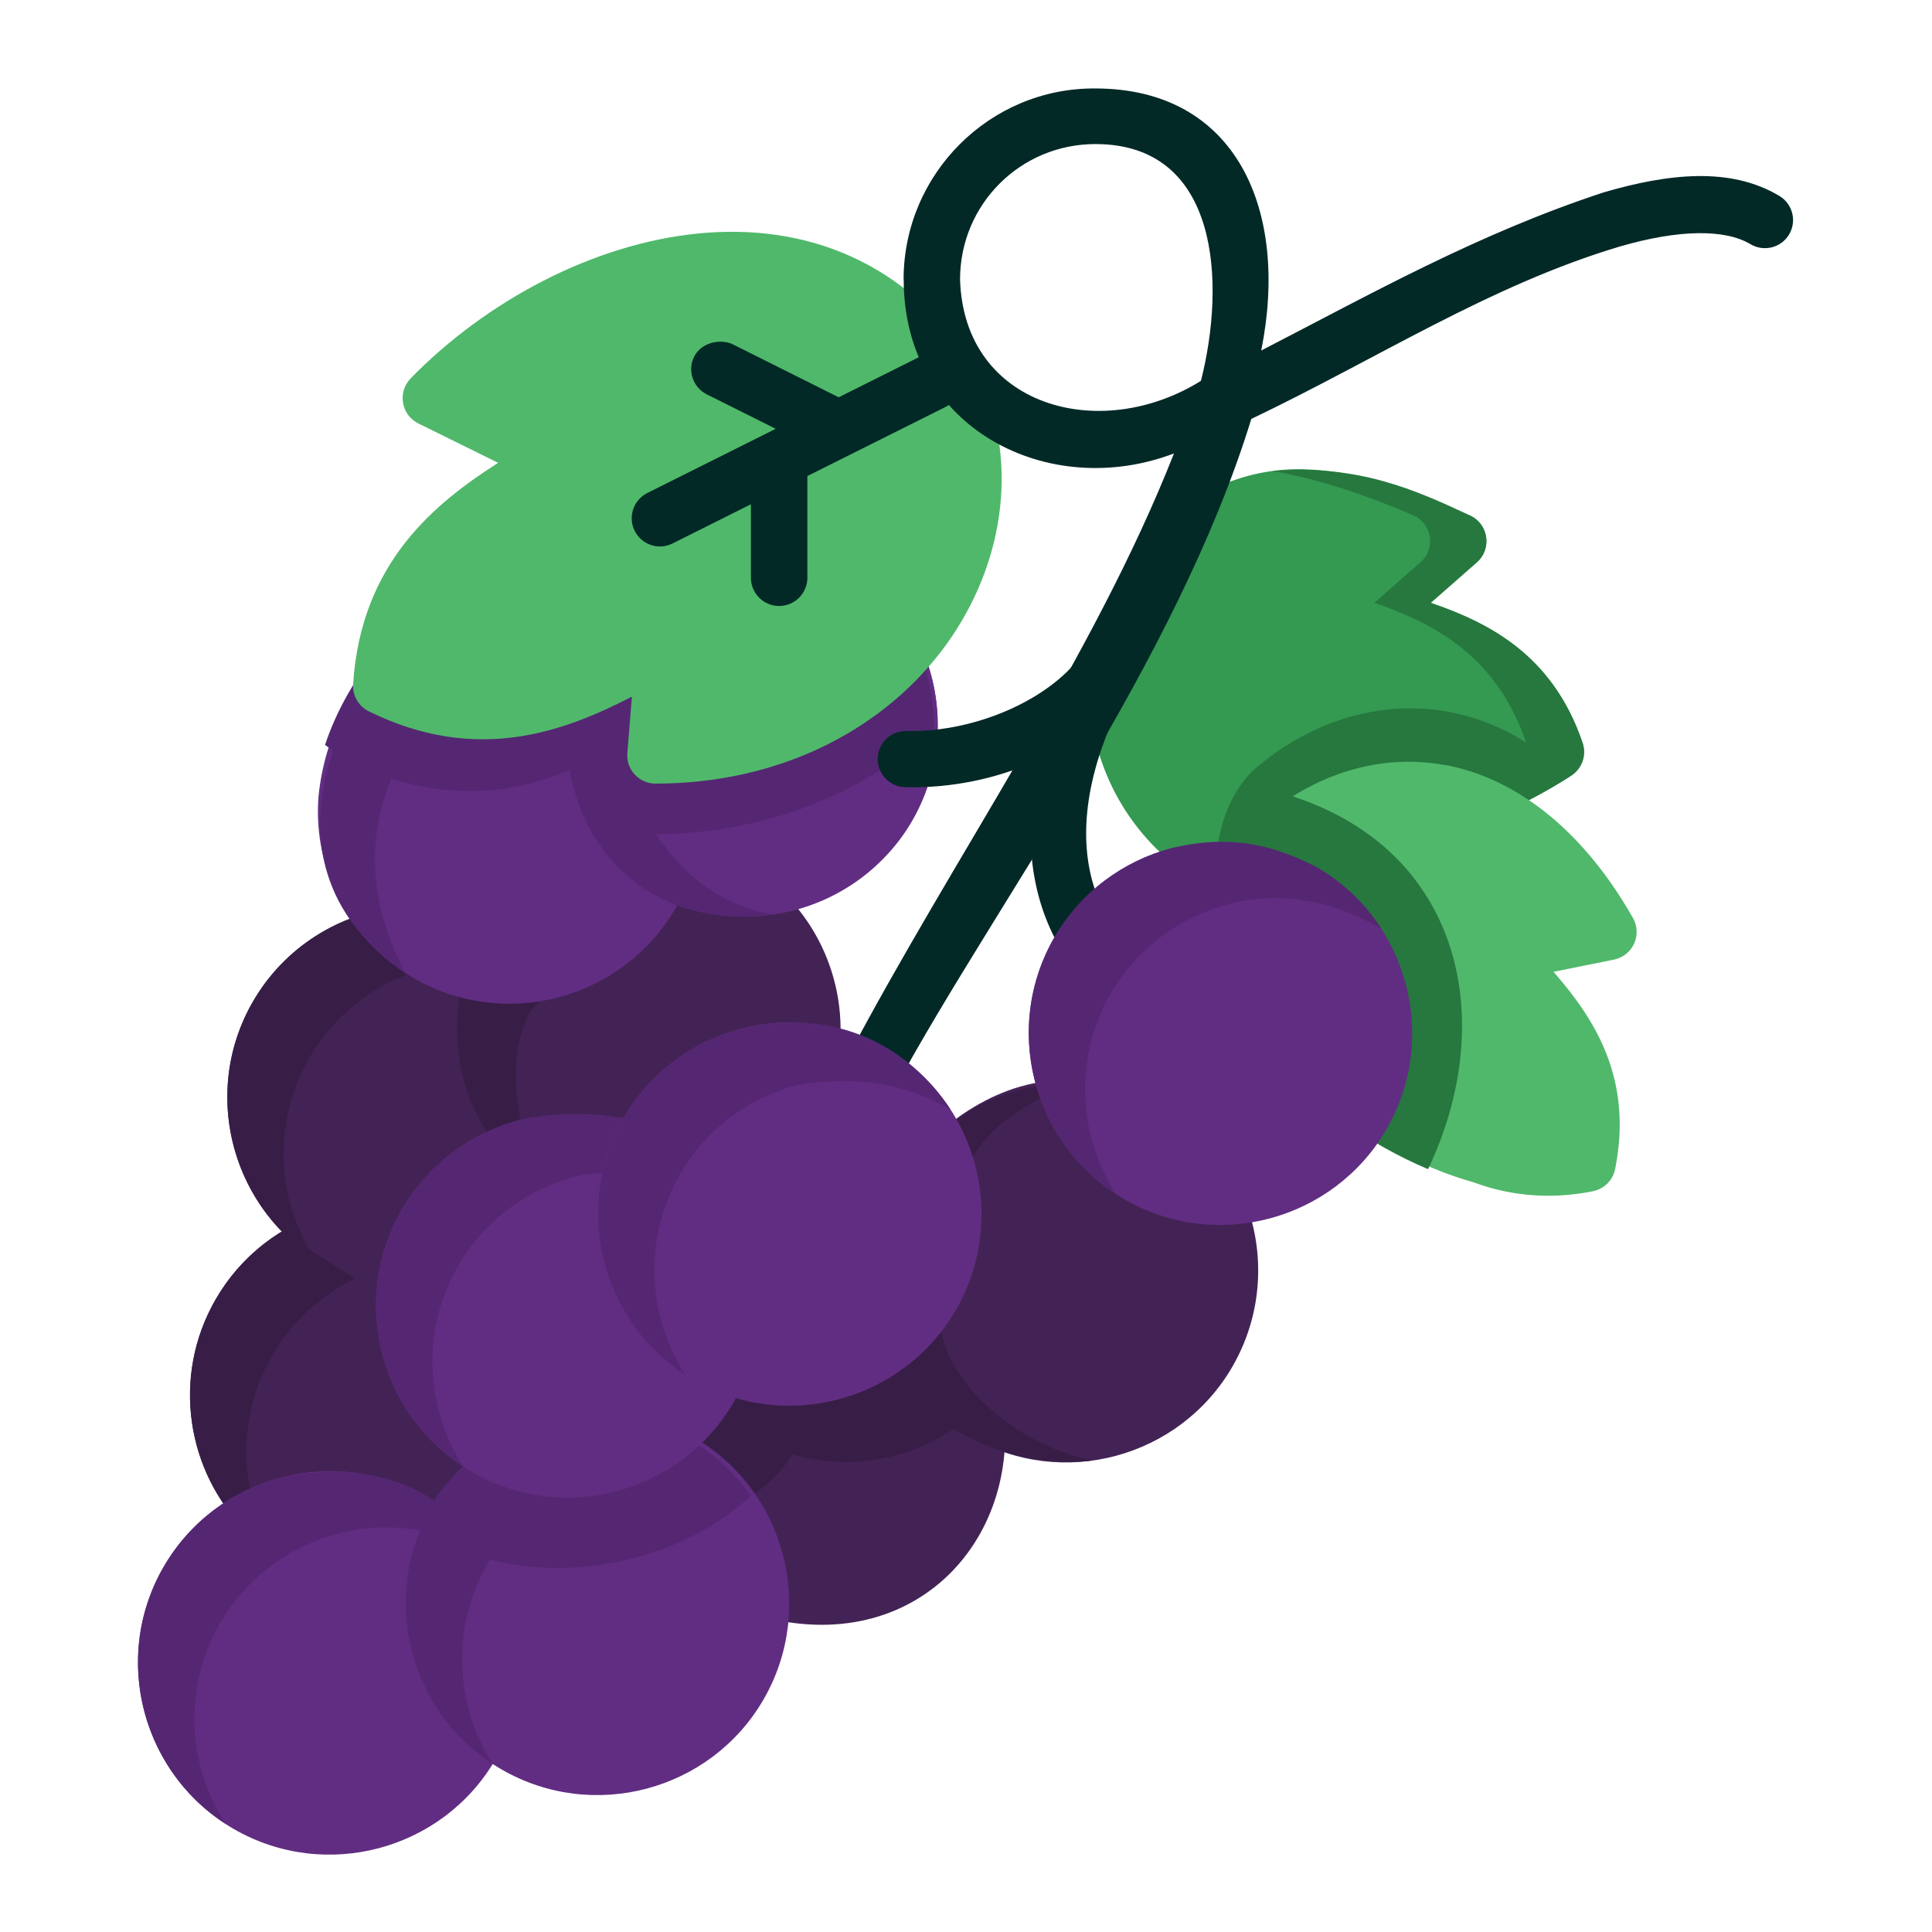 <?xml version="1.0" encoding="UTF-8" standalone="no"?>
<!-- Created with Inkscape (http://www.inkscape.org/) -->

<svg
   width="64pt"
   height="64pt"
   viewBox="0 0 22.578 22.578"
   version="1.1"
   id="svg831"
   inkscape:version="1.1.1 (3bf5ae0d25, 2021-09-20)"
   sodipodi:docname="Export - Unblash - 64px.svg"
   inkscape:export-filename="C:\Users\User\Desktop\CARLOS PROJECT\2. FEBRUARI 1\DONE\13 - Pineapple.png"
   inkscape:export-xdpi="576"
   inkscape:export-ydpi="576"
   xmlns:inkscape="http://www.inkscape.org/namespaces/inkscape"
   xmlns:sodipodi="http://sodipodi.sourceforge.net/DTD/sodipodi-0.dtd"
   xmlns="http://www.w3.org/2000/svg"
   xmlns:svg="http://www.w3.org/2000/svg"
   xmlns:rdf="http://www.w3.org/1999/02/22-rdf-syntax-ns#"
   xmlns:cc="http://creativecommons.org/ns#"
   xmlns:dc="http://purl.org/dc/elements/1.1/">
  <defs
     id="defs825">
    <pattern
       id="EMFhbasepattern"
       patternUnits="userSpaceOnUse"
       width="6"
       height="6"
       x="0"
       y="0" />
    <pattern
       id="EMFhbasepattern-9"
       patternUnits="userSpaceOnUse"
       width="6"
       height="6"
       x="0"
       y="0" />
    <pattern
       id="EMFhbasepattern-0"
       patternUnits="userSpaceOnUse"
       width="6"
       height="6"
       x="0"
       y="0" />
    <pattern
       id="EMFhbasepattern-7"
       patternUnits="userSpaceOnUse"
       width="6"
       height="6"
       x="0"
       y="0" />
    <pattern
       id="EMFhbasepattern-2"
       patternUnits="userSpaceOnUse"
       width="6"
       height="6"
       x="0"
       y="0" />
    <pattern
       id="EMFhbasepattern-98"
       patternUnits="userSpaceOnUse"
       width="6"
       height="6"
       x="0"
       y="0" />
    <pattern
       id="EMFhbasepattern-6"
       patternUnits="userSpaceOnUse"
       width="6"
       height="6"
       x="0"
       y="0" />
    <pattern
       id="EMFhbasepattern-01"
       patternUnits="userSpaceOnUse"
       width="6"
       height="6"
       x="0"
       y="0" />
    <pattern
       id="EMFhbasepattern-07"
       patternUnits="userSpaceOnUse"
       width="6"
       height="6"
       x="0"
       y="0" />
    <pattern
       id="EMFhbasepattern-8"
       patternUnits="userSpaceOnUse"
       width="6"
       height="6"
       x="0"
       y="0" />
    <pattern
       id="EMFhbasepattern-4"
       patternUnits="userSpaceOnUse"
       width="6"
       height="6"
       x="0"
       y="0" />
    <pattern
       id="EMFhbasepattern-40"
       patternUnits="userSpaceOnUse"
       width="6"
       height="6"
       x="0"
       y="0" />
    <pattern
       id="EMFhbasepattern-08"
       patternUnits="userSpaceOnUse"
       width="6"
       height="6"
       x="0"
       y="0" />
    <pattern
       id="EMFhbasepattern-04"
       patternUnits="userSpaceOnUse"
       width="6"
       height="6"
       x="0"
       y="0" />
    <pattern
       id="EMFhbasepattern-014"
       patternUnits="userSpaceOnUse"
       width="6"
       height="6"
       x="0"
       y="0" />
    <pattern
       id="EMFhbasepattern-27"
       patternUnits="userSpaceOnUse"
       width="6"
       height="6"
       x="0"
       y="0" />
    <pattern
       id="EMFhbasepattern-09"
       patternUnits="userSpaceOnUse"
       width="6"
       height="6"
       x="0"
       y="0" />
    <pattern
       id="EMFhbasepattern-5"
       patternUnits="userSpaceOnUse"
       width="6"
       height="6"
       x="0"
       y="0" />
    <pattern
       id="EMFhbasepattern-018"
       patternUnits="userSpaceOnUse"
       width="6"
       height="6"
       x="0"
       y="0" />
  </defs>
  <sodipodi:namedview
     id="base"
     pagecolor="#ffffff"
     bordercolor="#666666"
     borderopacity="1.0"
     inkscape:pageopacity="0.0"
     inkscape:pageshadow="2"
     inkscape:zoom="9.1757813"
     inkscape:cx="42.612175"
     inkscape:cy="42.666667"
     inkscape:document-units="pt"
     inkscape:current-layer="svg831"
     showgrid="false"
     units="pt"
     inkscape:window-width="1920"
     inkscape:window-height="1001"
     inkscape:window-x="-9"
     inkscape:window-y="41"
     inkscape:window-maximized="1"
     inkscape:pagecheckerboard="true"
     inkscape:showpageshadow="false"
     inkscape:object-paths="true"
     inkscape:snap-intersection-paths="true"
     inkscape:snap-smooth-nodes="true"
     inkscape:snap-midpoints="true"
     showguides="true"
     inkscape:snap-bbox="true"
     inkscape:bbox-nodes="true"
     inkscape:snap-nodes="false"
     inkscape:snap-global="true">
    <inkscape:grid
       type="xygrid"
       id="grid1378" />
    <sodipodi:guide
       position="0.97,21.608"
       orientation="78,0"
       id="guide1380"
       inkscape:locked="false" />
    <sodipodi:guide
       position="0.97,0.97"
       orientation="0,78"
       id="guide1382"
       inkscape:locked="false" />
    <sodipodi:guide
       position="21.608,0.97"
       orientation="-78,0"
       id="guide1384"
       inkscape:locked="false" />
    <sodipodi:guide
       position="21.608,21.608"
       orientation="0,-78"
       id="guide1386"
       inkscape:locked="false" />
  </sodipodi:namedview>
  <g
     inkscape:label="Icon"
     inkscape:groupmode="layer"
     id="layer1"
     transform="translate(0,-274.422)" />
  <g
     id="g18331"
     style="display:inline;stroke-width:0.803"
     transform="matrix(1.245,0,0,1.245,38.719,-347.875)">
    <path
       style="color:#000000;fill:#432355;stroke-width:0.803;stroke-linecap:round;stroke-linejoin:round;-inkscape-stroke:none"
       d="m -23.146,290.473 -2.779,1.473 1.879,2.619 c 1.493,0.459 2.552,-0.672 2.359,-1.988 z"
       id="path198698"
       sodipodi:nodetypes="ccccc" />
    <path
       style="color:#000000;fill:#432355;stroke-width:0.803;stroke-linecap:round;stroke-linejoin:round;-inkscape-stroke:none"
       d="m -25.813,294.66 0.664,-3.174 -2.879,-0.699 c -0.426,0.126 -0.808,0.412 -1.047,0.826 -0.418,0.724 -0.276,1.623 0.297,2.186 z"
       id="path198716"
       sodipodi:nodetypes="cccccc" />
    <path
       style="color:#000000;fill:#432355;stroke-width:0.803;stroke-linecap:round;stroke-linejoin:round;-inkscape-stroke:none"
       d="m -27.355,287.93 c -0.553,0.059 -1.073,0.374 -1.371,0.891 -0.496,0.859 -0.198,1.963 0.66,2.459 0.254,0.146 0.53,0.226 0.805,0.24 l 1.576,0.059 0.498,-3.09 z"
       id="path197564"
       sodipodi:nodetypes="csscccc" />
    <path
       id="path229806"
       style="color:#000000;fill:#381e47;fill-opacity:1;stroke-width:0.803;stroke-linecap:round;stroke-linejoin:round;-inkscape-stroke:none"
       d="m -28.568,293.904 c -0.289,-0.533 -0.301,-1.2 0.023,-1.761 0.188,-0.326 0.465,-0.572 0.781,-0.723 l -0.691,-0.441 c -0.249,0.152 -0.464,0.366 -0.62,0.636 -0.418,0.724 -0.276,1.624 0.297,2.186 z"
       sodipodi:nodetypes="csccccc" />
    <path
       id="path222719"
       style="color:#000000;fill:#381e47;fill-opacity:1;stroke-width:0.803;stroke-linecap:round;stroke-linejoin:round;-inkscape-stroke:none"
       d="m -27.355,287.93 c -0.553,0.059 -1.073,0.374 -1.371,0.89 -0.48,0.831 -0.216,1.893 0.58,2.41 -0.356,-0.55 -0.399,-1.276 -0.051,-1.881 0.298,-0.517 0.818,-0.832 1.371,-0.89 z"
       sodipodi:nodetypes="cscscc" />
    <path
       style="color:#000000;fill:#432355;stroke-width:0.803;stroke-linecap:round;stroke-linejoin:round;-inkscape-stroke:none"
       d="m -26.709,288.48 c -0.285,0.803 0.037,1.72 0.799,2.16 l 2.684,-1.314 c 0.097,-0.705 -0.232,-1.429 -0.883,-1.805 z"
       id="path197756"
       sodipodi:nodetypes="ccccc" />
    <path
       id="path228278"
       style="color:#000000;fill:#381e47;fill-opacity:1;stroke-width:0.803;stroke-linecap:round;stroke-linejoin:round;-inkscape-stroke:none"
       d="m -26.709,288.481 c -0.275,0.774 0.015,1.654 0.718,2.11 -0.275,-0.616 -0.363,-1.22 -0.138,-1.669 l 1.18,-1.34 z"
       sodipodi:nodetypes="ccccc" />
    <path
       style="color:#000000;fill:#612d82;stroke-width:0.803;stroke-linecap:round;stroke-linejoin:round;-inkscape-stroke:none"
       d="m -26.395,284.635 a 0.265,0.265 0 0 0 -0.189,0.043 c -0.878,0.59 -1.449,1.383 -1.527,2.229 a 0.265,0.265 0 0 0 0,0.006 c -0.046,0.665 0.282,1.331 0.896,1.686 0.859,0.496 1.963,0.198 2.459,-0.66 0.022,-0.038 0.036,-0.078 0.055,-0.117 0.804,0.29 1.72,0.066 2.162,-0.699 0.324,-0.562 0.311,-1.229 0.021,-1.762 a 0.265,0.265 0 0 0 -0.191,-0.135 z"
       id="path197372" />
    <path
       id="path215781"
       style="color:#000000;fill:#552773;fill-opacity:1;stroke-width:0.803;stroke-linecap:round;stroke-linejoin:round;-inkscape-stroke:none"
       d="m -26.584,284.678 c -1.284,0.929 -2.272,2.811 -0.712,3.87 -0.812,-1.558 0.284,-2.681 1.241,-3.341 z"
       sodipodi:nodetypes="cccc" />
    <path
       style="color:#000000;fill:#349951;stroke-width:0.803;stroke-linecap:round;stroke-linejoin:round;-inkscape-stroke:none"
       d="m -18.852,283.822 c -0.526,-0.013 -1.061,0.186 -1.527,0.691 a 0.265,0.265 0 0 0 -0.041,0.061 l -0.357,0.697 a 0.265,0.265 0 0 0 -0.02,0.053 c -0.311,1.16 0.385,2.207 1.277,2.52 a 0.265,0.265 0 0 0 0.172,0.002 c 1,-0.338 2.059,-0.547 2.994,-1.146 a 0.265,0.265 0 0 0 0.109,-0.309 c -0.284,-0.839 -0.9,-1.134 -1.426,-1.314 l 0.434,-0.381 a 0.265,0.265 0 0 0 -0.07,-0.441 c -0.511,-0.219 -1.019,-0.418 -1.545,-0.432 z"
       id="path196988" />
    <path
       id="path214173"
       style="color:#000000;fill:#26783f;fill-opacity:1;stroke-width:0.803;stroke-linecap:round;stroke-linejoin:round;-inkscape-stroke:none"
       d="m -19.348,287.846 c 1,-0.338 2.059,-0.546 2.994,-1.146 0.103,-0.065 0.149,-0.193 0.11,-0.309 -0.284,-0.839 -0.899,-1.134 -1.426,-1.315 l 0.434,-0.381 c 0.145,-0.128 0.108,-0.364 -0.07,-0.441 -0.503,-0.235 -1.04,-0.48 -1.85,-0.415 0.48,0.081 0.942,0.253 1.321,0.415 0.178,0.077 0.216,0.313 0.07,0.441 l -0.434,0.381 c 0.526,0.181 1.142,0.476 1.426,1.315 0.039,0.116 -0.006,0.243 -0.11,0.309 -0.873,0.56 -1.854,0.779 -2.794,1.081 z"
       sodipodi:nodetypes="cccccccccccccc" />
    <path
       id="path208957"
       style="color:#000000;fill:#26783f;fill-opacity:1;stroke-width:0.803;stroke-linecap:round;stroke-linejoin:round;-inkscape-stroke:none"
       d="m -19.348,287.846 c 0.994,-0.336 2.045,-0.544 2.976,-1.135 -0.892,-0.887 -2.116,-0.812 -2.972,-0.055 -0.29,0.29 -0.378,0.758 -0.327,1.107 z"
       sodipodi:nodetypes="ccccc" />
    <path
       style="color:#000000;fill:#612d82;fill-opacity:1;stroke-width:0.803;stroke-linecap:round;stroke-linejoin:round;-inkscape-stroke:none"
       d="m -24.398,284.57 c -0.771,0.164 -1.263,0.75 -1.381,1.396 -0.118,0.647 0.129,1.368 0.762,1.803 a 0.265,0.265 0 0 0 0.018,0.012 c 0.859,0.496 1.965,0.198 2.461,-0.66 0.324,-0.562 0.311,-1.229 0.021,-1.762 a 0.265,0.265 0 0 0 -0.133,-0.119 l -1.592,-0.656 a 0.265,0.265 0 0 0 -0.156,-0.014 z"
       id="path30749" />
    <path
       id="path221150"
       style="fill:#552773;fill-opacity:1;stroke-width:3.036;stroke-linecap:round;stroke-linejoin:round"
       d="m -100.475,17.428 c -2.646,1.777 -4.555,4.044 -5.369,6.51 2.515,1.789 5.929,2.227 9.008,0.725 0.209,1.282 1.228,2.443 2.547,2.443 3.973,-2.8e-4 7.486,-1.409 10.012,-3.73 0.018,-1.175 -0.267,-2.34 -0.828,-3.371 z"
       transform="matrix(0.265,0,0,0.265,0,280.067)"
       sodipodi:nodetypes="ccccccc" />
    <path
       id="path251976"
       style="color:#000000;fill:#552773;fill-opacity:1;stroke-width:0.803;stroke-linecap:round;stroke-linejoin:round;-inkscape-stroke:none"
       d="m -24.345,284.564 c -0.018,2.3e-4 -0.035,0.002 -0.053,0.006 -0.771,0.164 -1.263,0.749 -1.381,1.396 -0.125,1.301 0.699,2.203 1.94,2.035 -0.947,-0.141 -1.541,-1.219 -1.411,-2.035 0.105,-0.577 0.507,-1.104 1.14,-1.328 l -0.132,-0.054 c -0.033,-0.014 -0.068,-0.021 -0.104,-0.02 z"
       sodipodi:nodetypes="ccccccccc" />
    <path
       style="color:#000000;fill:#032927;stroke-width:0.803;stroke-linecap:round;stroke-linejoin:round;-inkscape-stroke:none"
       d="m -20.891,285.48 c -0.27,0.468 -1.02,0.815 -1.699,0.799 -0.146,-0.004 -0.268,0.112 -0.271,0.258 -0.003,0.146 0.114,0.267 0.26,0.27 0.853,0.02 1.758,-0.353 2.168,-1.062 z"
       id="path31277"
       sodipodi:nodetypes="cccccc" />
    <path
       style="color:#000000;fill:#032927;stroke-width:0.803;stroke-linecap:round;stroke-linejoin:round;-inkscape-stroke:none"
       d="m -20.891,285.481 c -1.027,1.779 -0.37,3.008 0.27,3.377 0.127,0.073 0.289,0.029 0.361,-0.098 0.073,-0.127 0.029,-0.289 -0.098,-0.361 -0.328,-0.189 -1.004,-1.047 -0.076,-2.654 z"
       id="path31545"
       sodipodi:nodetypes="cccccc" />
    <path
       style="color:#000000;fill:#50b86b;stroke-width:0.803;stroke-linecap:round;stroke-linejoin:round;-inkscape-stroke:none"
       d="m -17.523,286.602 c -0.654,-0.126 -1.313,0.106 -1.82,0.584 a 0.265,0.265 0 0 0 -0.021,0.023 c -0.273,0.33 -0.364,0.721 -0.305,1.084 0.059,0.363 0.25,0.696 0.5,0.992 0.498,0.59 1.239,1.045 1.9,1.23 0.317,0.118 0.695,0.17 1.123,0.084 a 0.265,0.265 0 0 0 0.207,-0.209 c 0.174,-0.868 -0.213,-1.43 -0.578,-1.85 l 0.568,-0.115 a 0.265,0.265 0 0 0 0.178,-0.389 c -0.472,-0.832 -1.098,-1.309 -1.752,-1.436 z"
       id="path197180" />
    <path
       id="path253662"
       style="fill:#26783f;fill-opacity:1;stroke-width:3.036;stroke-linecap:round;stroke-linejoin:round"
       d="m -71.598,25.748 c -2.163,0.915 -3.051,3.264 -2.746,5.344 0.223,1.371 0.945,2.629 1.891,3.75 1.511,1.79 3.615,3.252 5.68,4.121 2.488,-5.228 1.231,-11.256 -4.824,-13.215 z"
       transform="matrix(0.265,0,0,0.265,0,280.067)"
       sodipodi:nodetypes="ccccc" />
    <path
       id="path241605"
       style="color:#000000;fill:#381e47;fill-opacity:1;stroke-width:0.803;stroke-linecap:round;stroke-linejoin:round;-inkscape-stroke:none"
       d="m -26.002,292.352 1.34,1.431 c 0.442,-0.215 0.792,-0.363 0.999,-0.713 0.699,0.204 1.468,-0.037 1.923,-0.619 l -1.052,-1.873 z"
       sodipodi:nodetypes="cccccc" />
    <path
       style="color:#000000;fill:#432355;stroke-width:0.803;stroke-linecap:round;stroke-linejoin:round;-inkscape-stroke:none"
       d="m -22.492,290.266 c -0.105,0.543 -0.259,1.128 -0.303,1.66 0.136,0.398 0.413,0.752 0.805,0.979 0.859,0.496 1.963,0.198 2.459,-0.66 0.314,-0.545 0.313,-1.189 0.049,-1.713 -0.394,-0.365 -0.923,-0.643 -1.385,-0.943 -0.643,-0.145 -1.302,0.277 -1.625,0.678 z"
       id="path198314"
       sodipodi:nodetypes="ccccccc" />
    <path
       style="color:#000000;fill:#612d82;stroke-width:0.803;stroke-linecap:round;stroke-linejoin:round;-inkscape-stroke:none"
       d="m -27.104,293.467 c -0.429,-0.248 -0.922,-0.297 -1.367,-0.178 -0.446,0.119 -0.846,0.409 -1.094,0.838 -0.496,0.859 -0.198,1.963 0.66,2.459 0.859,0.496 1.963,0.2 2.459,-0.658 z"
       id="path198710"
       sodipodi:nodetypes="ccsccc" />
    <path
       style="color:#000000;fill:#612d82;stroke-width:0.803;stroke-linecap:round;stroke-linejoin:round;-inkscape-stroke:none"
       d="m -26.381,292.902 c -0.269,0.153 -0.504,0.379 -0.67,0.666 -0.496,0.859 -0.198,1.963 0.66,2.459 0.859,0.496 1.963,0.2 2.459,-0.658 0.496,-0.859 0.2,-1.965 -0.658,-2.461 z"
       id="path198704"
       sodipodi:nodetypes="cccccc" />
    <path
       id="path240031"
       style="color:#000000;fill:#552773;fill-opacity:1;stroke-width:0.803;stroke-linecap:round;stroke-linejoin:round;-inkscape-stroke:none"
       d="m -26.381,292.903 c -0.269,0.153 -0.504,0.379 -0.67,0.666 -0.48,0.831 -0.217,1.894 0.58,2.41 -0.356,-0.55 -0.4,-1.277 -0.051,-1.881 0.166,-0.287 0.4,-0.513 0.67,-0.666 z"
       sodipodi:nodetypes="cccccc" />
    <path
       id="path255273"
       style="fill:#552773;fill-opacity:1;stroke-width:3.036;stroke-linecap:round;stroke-linejoin:round"
       d="m -99.707,48.514 c -1.388,0.919 -2.223,1.901 -2.877,3.205 4.106,2.501 9.22,1.268 11.82,-1.182 -0.552,-0.797 -1.282,-1.487 -2.174,-2.002 z"
       transform="matrix(0.265,0,0,0.265,0,280.067)"
       sodipodi:nodetypes="ccccc" />
    <path
       style="color:#000000;fill:#612d82;stroke-width:0.803;stroke-linecap:round;stroke-linejoin:round;-inkscape-stroke:none"
       d="m -26.146,289.914 c -0.481,0.103 -0.919,0.403 -1.184,0.861 -0.496,0.859 -0.198,1.963 0.66,2.459 0.859,0.496 1.963,0.2 2.459,-0.658 0.052,-0.089 0.094,-0.181 0.129,-0.275 0.003,-0.006 0.005,-0.013 0.008,-0.019 0.144,-0.493 0.248,-1.107 -0.023,-1.631 z"
       id="path197954"
       sodipodi:nodetypes="cscccccc" />
    <path
       style="color:#000000;fill:#50b86b;stroke-width:0.803;stroke-linecap:round;stroke-linejoin:round;-inkscape-stroke:none"
       d="m -27.244,282.969 c -0.127,0.129 -0.09,0.344 0.072,0.424 l 0.748,0.369 c -0.591,0.379 -1.288,0.935 -1.361,2.078 -0.007,0.106 0.051,0.207 0.146,0.254 1.022,0.505 1.847,0.184 2.471,-0.137 l -0.043,0.529 c -0.013,0.154 0.109,0.287 0.264,0.287 1.147,-8e-5 2.102,-0.488 2.678,-1.236 0.576,-0.748 0.767,-1.759 0.339,-2.651 -1.308,-2.063 -3.894,-1.369 -5.314,0.082 z"
       id="path196715"
       sodipodi:nodetypes="ccccccccscc" />
    <path
       id="path246662"
       style="color:#000000;fill:#381e47;fill-opacity:1;stroke-width:0.803;stroke-linecap:round;stroke-linejoin:round;-inkscape-stroke:none"
       d="m -22.492,290.266 -0.311,1.521 c 0,0.893 1.11,1.455 1.973,1.338 -0.708,-0.121 -1.443,-0.752 -1.443,-1.338 l 0.311,-1.521 c 0.218,-0.367 0.715,-0.62 1.07,-0.691 -0.654,-0.019 -1.233,0.241 -1.599,0.691 z"
       sodipodi:nodetypes="ccccccc" />
    <path
       style="color:#000000;fill:#032927;stroke-width:0.803;stroke-linecap:round;stroke-linejoin:round;-inkscape-stroke:none"
       d="m -22.617,282.041 c 0,1.406 1.367,2.08 2.537,1.633 -0.757,1.922 -2.049,3.751 -3.072,5.686 -0.068,0.129 -0.018,0.29 0.111,0.357 0.129,0.068 0.29,0.018 0.357,-0.111 0.921,-1.696 2.63,-3.978 3.33,-6.256 1.179,-0.563 2.245,-1.257 3.461,-1.619 0.548,-0.159 0.983,-0.166 1.225,-0.021 0.125,0.074 0.286,0.034 0.361,-0.09 0.076,-0.125 0.035,-0.288 -0.09,-0.363 -0.457,-0.274 -1.036,-0.212 -1.645,-0.035 -1.184,0.388 -2.189,0.955 -3.219,1.486 0.265,-1.314 -0.231,-2.46 -1.558,-2.46 -0.99,-0.007 -1.799,0.803 -1.799,1.794 z m 2.791,0.951 c -0.951,0.593 -2.226,0.242 -2.262,-0.951 0,-0.705 0.566,-1.271 1.271,-1.271 1.162,0 1.225,1.298 0.99,2.223 z"
       id="path40387"
       sodipodi:nodetypes="cccccccccccccccccc" />
    <path
       id="path231541"
       style="color:#000000;fill:#552773;fill-opacity:1;stroke-width:0.803;stroke-linecap:round;stroke-linejoin:round;-inkscape-stroke:none"
       d="m -26.147,289.914 c -0.481,0.103 -0.919,0.403 -1.183,0.861 -0.48,0.831 -0.216,1.894 0.581,2.41 -0.356,-0.55 -0.401,-1.277 -0.052,-1.881 0.265,-0.458 0.703,-0.759 1.183,-0.861 0.457,-0.043 0.956,-0.021 1.338,0.121 0.064,0.025 0.124,0.053 0.18,0.084 -0.491,-0.743 -1.356,-0.848 -2.047,-0.734 z"
       sodipodi:nodetypes="cscscccc" />
    <path
       style="color:#000000;fill:#612d82;stroke-width:0.803;stroke-linecap:round;stroke-linejoin:round;-inkscape-stroke:none"
       d="m -24.152,289.076 c -0.446,0.119 -0.846,0.407 -1.094,0.836 -0.496,0.859 -0.198,1.965 0.66,2.461 0.859,0.496 1.963,0.198 2.459,-0.66 0.496,-0.859 0.2,-1.963 -0.658,-2.459 -0.429,-0.248 -0.922,-0.297 -1.367,-0.178 z"
       id="path197948" />
    <path
       style="color:#000000;fill:#612d82;stroke-width:0.803;stroke-linecap:round;stroke-linejoin:round;-inkscape-stroke:none"
       d="m -21.203,288.217 c -0.496,0.859 -0.198,1.963 0.66,2.459 0.859,0.496 1.963,0.198 2.459,-0.66 0.496,-0.859 0.2,-1.963 -0.658,-2.459 -0.93,-0.435 -1.979,-0.146 -2.461,0.66 z"
       id="path198506"
       sodipodi:nodetypes="ccscc" />
    <path
       id="path47390"
       style="color:#000000;fill:#032927;stroke-width:3.036;stroke-linecap:round;stroke-linejoin:round;-inkscape-stroke:none"
       d="m -92.318,11.521 2.438,1.217 c -1.504,0.754 -3.034,1.518 -4.549,2.275 -0.491,0.246 -0.692,0.843 -0.449,1.336 0.246,0.497 0.848,0.699 1.344,0.451 l 2.775,-1.389 v 2.605 c 0.001,0.55 0.446,0.996 0.996,0.998 0.553,0.002 1.003,-0.445 1.004,-0.998 v -3.605 c 1.631,-0.817 3.263,-1.632 4.895,-2.447 0.494,-0.248 0.692,-0.85 0.443,-1.344 -0.118,-0.237 -0.325,-0.418 -0.576,-0.502 -0.252,-0.082 -0.526,-0.061 -0.762,0.059 l -2.891,1.445 -3.773,-1.887 c -0.468,-0.199 -1.104,-0.036 -1.348,0.45 -0.244,0.486 -0.043,1.089 0.453,1.335 z"
       transform="matrix(0.265,0,0,0.265,0,280.067)"
       sodipodi:nodetypes="cccccccscccccccccc" />
    <path
       id="path236819"
       style="color:#000000;fill:#552773;fill-opacity:1;stroke-width:0.803;stroke-linecap:round;stroke-linejoin:round;-inkscape-stroke:none"
       d="m -24.153,289.076 c -0.446,0.119 -0.846,0.407 -1.093,0.836 -0.48,0.832 -0.216,1.896 0.581,2.413 -0.357,-0.551 -0.401,-1.279 -0.052,-1.884 0.248,-0.429 0.648,-0.717 1.093,-0.836 0.578,-0.1 1.031,-0.01 1.446,0.226 -0.456,-0.675 -1.169,-0.947 -1.975,-0.756 z"
       sodipodi:nodetypes="cscsccc" />
    <path
       id="path238464"
       style="color:#000000;fill:#552773;fill-opacity:1;stroke-width:0.803;stroke-linecap:round;stroke-linejoin:round;-inkscape-stroke:none"
       d="m -26.746,293.738 c -0.482,-0.506 -1.127,-0.577 -1.724,-0.449 -0.446,0.119 -0.846,0.408 -1.094,0.838 -0.48,0.831 -0.216,1.894 0.581,2.41 -0.356,-0.55 -0.401,-1.277 -0.052,-1.881 0.248,-0.429 0.648,-0.718 1.094,-0.838 0.418,-0.112 0.878,-0.076 1.288,0.134 z"
       sodipodi:nodetypes="ccscsscc" />
    <path
       id="path245134"
       style="color:#000000;fill:#552773;fill-opacity:1;stroke-width:0.803;stroke-linecap:round;stroke-linejoin:round;-inkscape-stroke:none"
       d="m -20.107,287.379 c -0.446,0.119 -0.848,0.408 -1.096,0.838 -0.48,0.832 -0.216,1.895 0.581,2.411 -0.357,-0.55 -0.401,-1.277 -0.052,-1.882 0.248,-0.429 0.65,-0.718 1.096,-0.838 0.543,-0.145 1.03,-0.009 1.444,0.226 -0.149,-0.231 -0.354,-0.431 -0.608,-0.577 -0.486,-0.255 -0.898,-0.289 -1.365,-0.178 z"
       sodipodi:nodetypes="cscccccc" />
  </g>
</svg>
